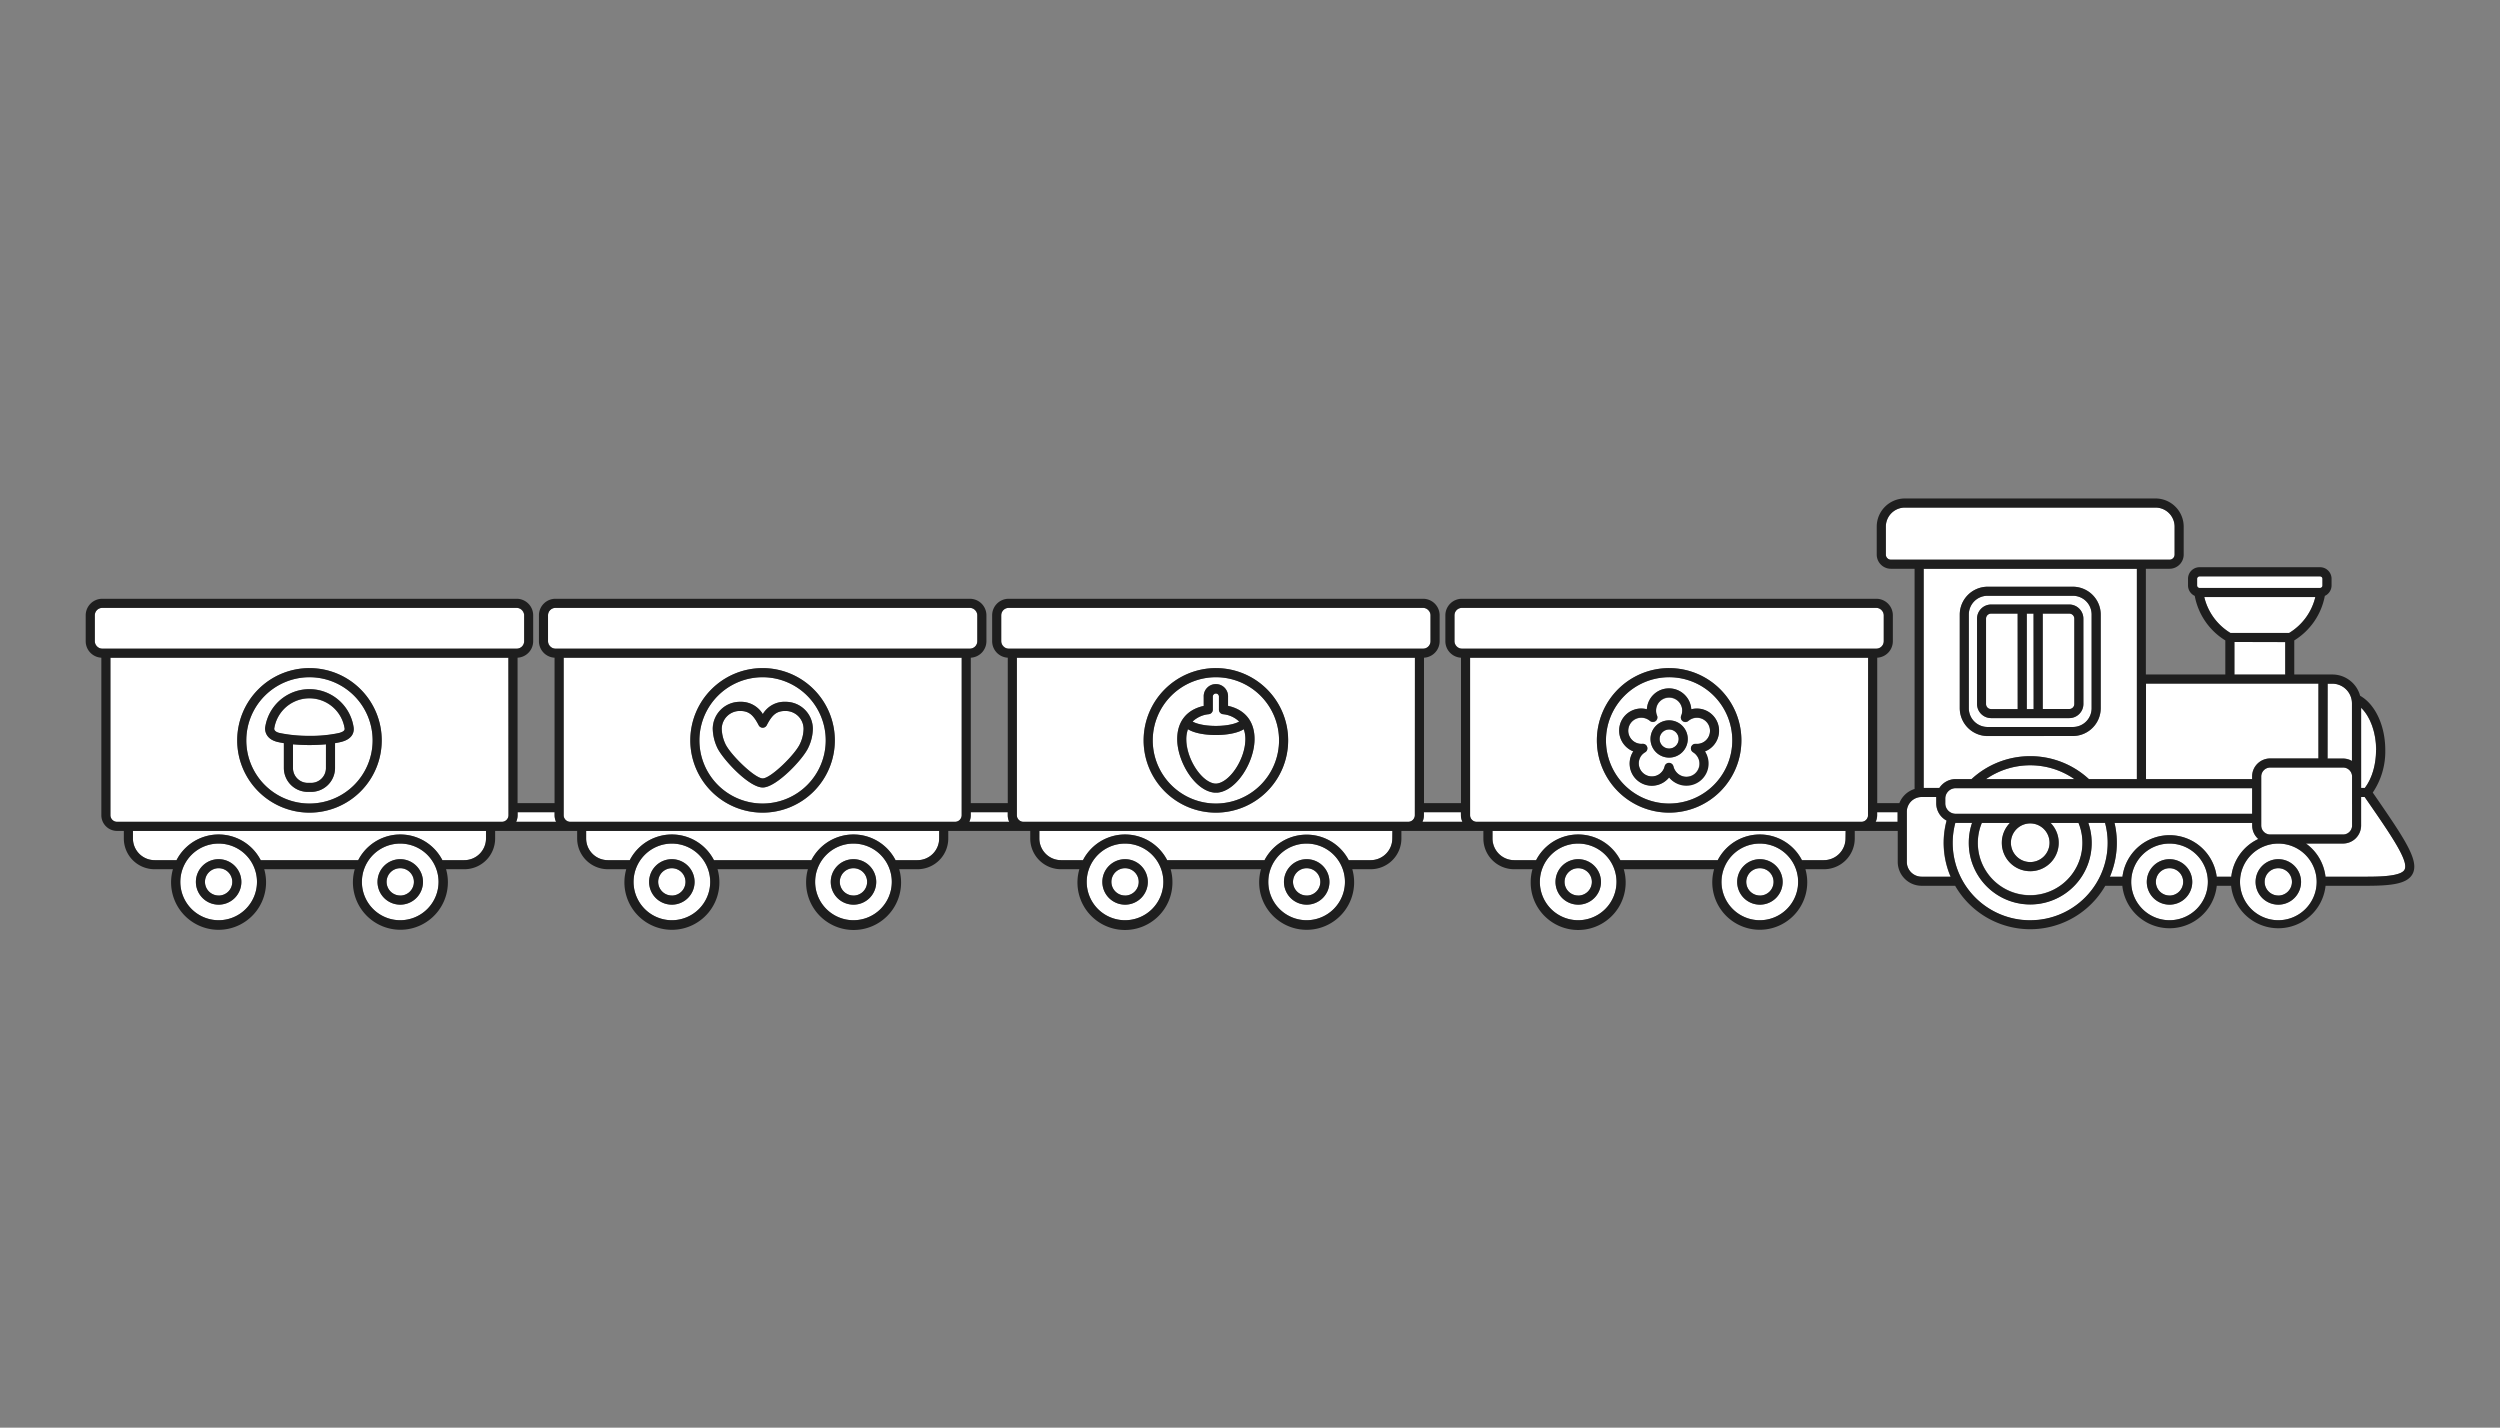 <svg id="Layer_172" data-name="Layer 172" xmlns="http://www.w3.org/2000/svg" viewBox="0 0 895 511.11"><rect x="0" y="0" width="895" height="511.11" fill="#808080" stroke="none"/><defs><style>.cls-1{fill:#fff;}.cls-2{fill:#1e1e1e;}</style></defs><g id="train3"><g id="color"><g id="_6" data-name="6"><path class="cls-1" d="M360.78,290.77H347.54v1.07a5.52,5.52,0,0,1-.53,2.37h14.3a5.52,5.52,0,0,1-.53-2.37Z"/><path class="cls-1" d="M523,290.77H509.79v1.07a5.52,5.52,0,0,1-.53,2.37h14.31a5.53,5.53,0,0,1-.54-2.37Z"/><path class="cls-1" d="M198.53,290.77H185.29v1.07a5.52,5.52,0,0,1-.53,2.37h14.3a5.52,5.52,0,0,1-.53-2.37Z"/><path class="cls-1" d="M672.05,291.84a5.67,5.67,0,0,1-.53,2.37h7.86v-3.44h-7.33Z"/></g><g id="_5" data-name="5"><path class="cls-1" d="M143.3,310.84a4.89,4.89,0,1,0,4.88,4.89A4.89,4.89,0,0,0,143.3,310.84Z"/><path class="cls-1" d="M78.27,302A13.72,13.72,0,1,0,92,315.73,13.73,13.73,0,0,0,78.27,302Zm0,21.86a8.14,8.14,0,1,1,8.14-8.14A8.15,8.15,0,0,1,78.27,323.87Z"/><path class="cls-1" d="M47.59,300.18a7.77,7.77,0,0,0,7.76,7.76H63.2a16.94,16.94,0,0,1,30.13,0h34.9a16.94,16.94,0,0,1,30.13,0h7.85a7.78,7.78,0,0,0,7.77-7.76v-2.71H47.59Z"/><path class="cls-1" d="M143.3,302A13.72,13.72,0,1,0,157,315.73,13.73,13.73,0,0,0,143.3,302Zm0,21.86a8.14,8.14,0,1,1,8.13-8.14A8.16,8.16,0,0,1,143.3,323.87Z"/><path class="cls-1" d="M78.27,310.84a4.89,4.89,0,1,0,4.89,4.89A4.89,4.89,0,0,0,78.27,310.84Z"/><rect class="cls-1" x="33.94" y="217.62" width="153.69" height="14.6" rx="2.66"/><path class="cls-1" d="M110.78,287.66a22.61,22.61,0,1,0-22.6-22.61A22.63,22.63,0,0,0,110.78,287.66ZM94.93,260.48a16,16,0,0,1,31.69,0c.14,1.17,0,4-4.55,5.12-.65.16-1.36.3-2.12.43v9a8.57,8.57,0,0,1-8.66,8.44h-1a8.56,8.56,0,0,1-8.66-8.44v-9c-.76-.13-1.48-.26-2.14-.41C94.63,264.54,94.88,260.89,94.93,260.48Z"/><path class="cls-1" d="M104.88,266.46v8.63a5.3,5.3,0,0,0,5.4,5.18h1a5.3,5.3,0,0,0,5.4-5.18v-8.63c-1.85.17-3.86.27-5.92.27S106.75,266.63,104.88,266.46Z"/><path class="cls-1" d="M100.2,262.48a51.06,51.06,0,0,0,10.57,1,47.56,47.56,0,0,0,10.52-1c2.22-.54,2.13-1.32,2.1-1.58a12.75,12.75,0,0,0-25.22,0C98.15,261,98.16,262,100.2,262.48Z"/><path class="cls-1" d="M39.53,291.84a2.38,2.38,0,0,0,2.37,2.37H179.66a2.37,2.37,0,0,0,2.37-2.37V235.47H39.53Zm71.25-52.65a25.87,25.87,0,1,1-25.86,25.86A25.9,25.9,0,0,1,110.78,239.19Z"/></g><g id="_4" data-name="4"><path class="cls-1" d="M201.79,291.84a2.37,2.37,0,0,0,2.37,2.37H341.91a2.38,2.38,0,0,0,2.38-2.37V235.47H201.79ZM273,239.19a25.87,25.87,0,1,1-25.87,25.86A25.89,25.89,0,0,1,273,239.19Z"/><path class="cls-1" d="M273,287.66a22.61,22.61,0,1,0-22.61-22.61A22.63,22.63,0,0,0,273,287.66ZM255.13,260.9a9.72,9.72,0,0,1,9.78-9.65,9.11,9.11,0,0,1,8.14,4.4,9,9,0,0,1,8.16-4.4A9.71,9.71,0,0,1,291,260.9a16.07,16.07,0,0,1-1.54,6.63c-1.87,4.27-11.56,14.39-16.35,14.39-5.1,0-14.64-10.48-16.4-14.4A16.77,16.77,0,0,1,255.13,260.9Z"/><path class="cls-1" d="M273.06,278.66c2.86,0,11.68-8.6,13.38-12.46a12.9,12.9,0,0,0,1.25-5.3,6.44,6.44,0,0,0-6.48-6.39c-3.12,0-4.74,1.24-6.7,5.1a1.63,1.63,0,0,1-1.44.9h0a1.63,1.63,0,0,1-1.45-.88c-2-3.88-3.63-5.12-6.7-5.12a6.46,6.46,0,0,0-6.53,6.39,13.47,13.47,0,0,0,1.26,5.31C261.36,270.05,270.23,278.66,273.06,278.66Z"/><rect class="cls-1" x="196.19" y="217.62" width="153.69" height="14.6" rx="2.66"/><path class="cls-1" d="M305.55,310.84a4.89,4.89,0,1,0,4.88,4.89A4.89,4.89,0,0,0,305.55,310.84Z"/><path class="cls-1" d="M240.52,310.84a4.89,4.89,0,1,0,4.89,4.89A4.89,4.89,0,0,0,240.52,310.84Z"/><path class="cls-1" d="M240.52,302a13.72,13.72,0,1,0,13.72,13.72A13.74,13.74,0,0,0,240.52,302Zm0,21.86a8.14,8.14,0,1,1,8.14-8.14A8.15,8.15,0,0,1,240.52,323.87Z"/><path class="cls-1" d="M305.55,302a13.72,13.72,0,1,0,13.72,13.72A13.73,13.73,0,0,0,305.55,302Zm0,21.86a8.14,8.14,0,1,1,8.14-8.14A8.15,8.15,0,0,1,305.55,323.87Z"/><path class="cls-1" d="M209.84,300.18a7.77,7.77,0,0,0,7.76,7.76h7.86a16.94,16.94,0,0,1,30.13,0h34.89a16.94,16.94,0,0,1,30.13,0h7.85a7.77,7.77,0,0,0,7.77-7.76v-2.71H209.84Z"/></g><g id="_3" data-name="3"><path class="cls-1" d="M402.77,302a13.72,13.72,0,1,0,13.72,13.72A13.73,13.73,0,0,0,402.77,302Zm0,21.86a8.14,8.14,0,1,1,8.15-8.14A8.15,8.15,0,0,1,402.77,323.87Z"/><path class="cls-1" d="M372.09,300.18a7.77,7.77,0,0,0,7.76,7.76h7.86a16.94,16.94,0,0,1,30.13,0h34.89a17,17,0,0,1,30.14,0h7.85a7.77,7.77,0,0,0,7.76-7.76v-2.71H372.09Z"/><path class="cls-1" d="M467.8,302a13.72,13.72,0,1,0,13.72,13.72A13.74,13.74,0,0,0,467.8,302Zm0,21.86a8.14,8.14,0,1,1,8.14-8.14A8.15,8.15,0,0,1,467.8,323.87Z"/><path class="cls-1" d="M402.77,310.84a4.89,4.89,0,1,0,4.89,4.89A4.89,4.89,0,0,0,402.77,310.84Z"/><path class="cls-1" d="M364,291.84a2.37,2.37,0,0,0,2.37,2.37H504.17a2.38,2.38,0,0,0,2.37-2.37V235.47H364Zm71.25-52.65a25.87,25.87,0,1,1-25.86,25.86A25.89,25.89,0,0,1,435.29,239.19Z"/><path class="cls-1" d="M443.62,258.31a9.63,9.63,0,0,0-5.83-2.63,1.63,1.63,0,0,1-1.41-1.61v-4.59a1.1,1.1,0,1,0-2.19,0v4.59a1.63,1.63,0,0,1-1.4,1.61,9.69,9.69,0,0,0-5.84,2.63c1,.63,3.82,1.57,8.34,1.57S442.64,258.94,443.62,258.31Z"/><path class="cls-1" d="M435.1,280.54h.37c4.77-.41,10.21-8.56,10.4-15.58a11,11,0,0,0-.56-3.9c-2.23,1.41-6.13,2.08-10,2.08s-7.8-.67-10-2.08a10.85,10.85,0,0,0-.56,3.9C424.9,272,430.34,280.13,435.1,280.54Z"/><path class="cls-1" d="M435.29,287.66a22.61,22.61,0,1,0-22.61-22.61A22.63,22.63,0,0,0,435.29,287.66Zm-4.36-35v-3.23a4.36,4.36,0,1,1,8.71,0v3.23c6.22,1.37,9.66,5.8,9.48,12.34-.21,7.85-6.28,17.91-13.14,18.71a1.65,1.65,0,0,1-.32,0h-.73l-.25,0c-6.89-.72-13-10.84-13.23-18.72C421.28,258.51,424.71,254.08,430.93,252.71Z"/><path class="cls-1" d="M467.8,310.84a4.89,4.89,0,1,0,4.88,4.89A4.9,4.9,0,0,0,467.8,310.84Z"/><rect class="cls-1" x="358.44" y="217.62" width="153.69" height="14.6" rx="2.66"/></g><g id="_2" data-name="2"><rect class="cls-1" x="520.7" y="217.62" width="153.69" height="14.6" rx="2.66"/><path class="cls-1" d="M630.05,302a13.72,13.72,0,1,0,13.72,13.72A13.74,13.74,0,0,0,630.05,302Zm0,21.86a8.14,8.14,0,1,1,8.14-8.14A8.15,8.15,0,0,1,630.05,323.87Z"/><path class="cls-1" d="M565,302a13.72,13.72,0,1,0,13.71,13.72A13.73,13.73,0,0,0,565,302Zm0,21.86a8.14,8.14,0,1,1,8.15-8.14A8.15,8.15,0,0,1,565,323.87Z"/><path class="cls-1" d="M565,310.84a4.89,4.89,0,1,0,4.89,4.89A4.89,4.89,0,0,0,565,310.84Z"/><path class="cls-1" d="M630.05,310.84a4.89,4.89,0,1,0,4.89,4.89A4.89,4.89,0,0,0,630.05,310.84Z"/><path class="cls-1" d="M534.35,300.18a7.77,7.77,0,0,0,7.76,7.76H550a16.94,16.94,0,0,1,30.13,0H615a16.94,16.94,0,0,1,30.13,0H653a7.77,7.77,0,0,0,7.76-7.76v-2.71H534.35Z"/><path class="cls-1" d="M597.54,268a3.41,3.41,0,1,0-3.4-3.41A3.41,3.41,0,0,0,597.54,268Z"/><path class="cls-1" d="M597.54,287.66a22.61,22.61,0,1,0-22.6-22.61A22.63,22.63,0,0,0,597.54,287.66ZM580,259.17a7.94,7.94,0,0,1,7.56-5.5,7.7,7.7,0,0,1,2,.27,7.91,7.91,0,0,1,7.9-7.48,8,8,0,0,1,8,7.48,8,8,0,0,1,2-.26,7.95,7.95,0,0,1,2.9,15.35,8,8,0,0,1-12.85,9.32A7.94,7.94,0,0,1,584.71,269a8,8,0,0,1-4.69-9.85Z"/><path class="cls-1" d="M586.14,266.07a4.63,4.63,0,0,0,1.83.22,1.64,1.64,0,0,1,1.69,1.12,1.62,1.62,0,0,1-.7,1.89,4.77,4.77,0,0,0-2.2,4.76,4.6,4.6,0,0,0,1.87,3.05,4.68,4.68,0,0,0,6.55-1,4.47,4.47,0,0,0,.78-1.67,1.63,1.63,0,0,1,1.57-1.27h0a1.65,1.65,0,0,1,1.59,1.25,4.7,4.7,0,0,0,7.34,2.73,4.73,4.73,0,0,0,1-6.56,4.6,4.6,0,0,0-1.35-1.23,1.63,1.63,0,0,1,1-3,4.85,4.85,0,0,0,1.87-.22,4.69,4.69,0,0,0-1.48-9.14,4.78,4.78,0,0,0-1.45.23,5,5,0,0,0-1.62.92,1.63,1.63,0,0,1-2.55-1.89,4.63,4.63,0,0,0,.37-1.8,4.71,4.71,0,0,0-8-3.31,4.61,4.61,0,0,0-1.35,3.28,4.48,4.48,0,0,0,.36,1.84,1.63,1.63,0,0,1-2.57,1.85,4.83,4.83,0,0,0-1.62-.9,4.78,4.78,0,0,0-1.45-.23,4.67,4.67,0,0,0-4.46,3.24,4.58,4.58,0,0,0,.29,3.57A4.63,4.63,0,0,0,586.14,266.07Zm11.4-8.18a6.67,6.67,0,1,1-6.66,6.66A6.66,6.66,0,0,1,597.54,257.89Z"/><path class="cls-1" d="M526.29,291.84a2.37,2.37,0,0,0,2.37,2.37H666.42a2.37,2.37,0,0,0,2.37-2.37V235.47H526.29Zm71.25-52.65a25.87,25.87,0,1,1-25.86,25.86A25.89,25.89,0,0,1,597.54,239.19Z"/></g><g id="_1" data-name="1"><path class="cls-1" d="M740.85,219.67H731.3v34.19h9.55a1.8,1.8,0,0,0,1.76-1.82V221.5A1.8,1.8,0,0,0,740.85,219.67Z"/><path class="cls-1" d="M806.27,282.17H700.13a3.73,3.73,0,0,0-3.72,3.72v1.73a3.73,3.73,0,0,0,3.72,3.72H806.27Z"/><path class="cls-1" d="M776.69,302a13.72,13.72,0,1,0,13.72,13.72A13.74,13.74,0,0,0,776.69,302Zm0,21.86a8.14,8.14,0,1,1,8.14-8.14A8.15,8.15,0,0,1,776.69,323.87Z"/><path class="cls-1" d="M776.69,310.84a4.89,4.89,0,1,0,4.89,4.89A4.89,4.89,0,0,0,776.69,310.84Z"/><path class="cls-1" d="M709.49,294.6a18.73,18.73,0,1,0,34.65,0h-10a10.18,10.18,0,1,1-14.54,0Z"/><circle class="cls-1" cx="726.82" cy="301.7" r="6.92"/><path class="cls-1" d="M819.51,226.57a20.62,20.62,0,0,0,9.38-12.86H789.12a20.57,20.57,0,0,0,9.37,12.86Z"/><rect class="cls-1" x="799.92" y="229.83" width="18.17" height="11.64"/><path class="cls-1" d="M768.22,278.92h38V278a6.48,6.48,0,0,1,6.47-6.48H830V244.72H768.22Z"/><path class="cls-1" d="M778.51,198.55v-10a6.84,6.84,0,0,0-6.81-6.84H681.94a6.83,6.83,0,0,0-6.81,6.84v10a1.82,1.82,0,0,0,1.81,1.82h99.75A1.83,1.83,0,0,0,778.51,198.55Z"/><path class="cls-1" d="M742.19,213.29H711.44a6.69,6.69,0,0,0-6.6,6.76v33.44a6.7,6.7,0,0,0,6.6,6.77h30.75a6.7,6.7,0,0,0,6.61-6.77V220.05A6.7,6.7,0,0,0,742.19,213.29ZM745.87,252a5.06,5.06,0,0,1-5,5.08H712.78a5.06,5.06,0,0,1-5-5.08V221.5a5.06,5.06,0,0,1,5-5.08h28.07a5.06,5.06,0,0,1,5,5.08Z"/><path class="cls-1" d="M711,221.5V252a1.8,1.8,0,0,0,1.76,1.82h9.56V219.67h-9.56A1.8,1.8,0,0,0,711,221.5Z"/><path class="cls-1" d="M696.87,293.78a7,7,0,0,1-3.72-6.16v-1.73a5.25,5.25,0,0,1,0-.56h-5.25a5.29,5.29,0,0,0-5.29,5.29v17.94a5.3,5.3,0,0,0,5.29,5.3h10.38a30.72,30.72,0,0,1-1.44-20.08Z"/><path class="cls-1" d="M711,278.92h31.63a27.74,27.74,0,0,0-31.63,0Z"/><rect class="cls-1" x="725.59" y="219.67" width="2.45" height="34.19"/><path class="cls-1" d="M747.62,294.6a22,22,0,1,1-41.61,0h-6a27.74,27.74,0,1,0,53.6,0Z"/><path class="cls-1" d="M787.45,206.31h43.12a.88.88,0,0,1,.88.88v2.39a.88.88,0,0,1-.88.88H787.44a.87.87,0,0,1-.87-.87v-2.39A.88.88,0,0,1,787.45,206.31Z"/><path class="cls-1" d="M815.64,310.84a4.89,4.89,0,1,0,4.88,4.89A4.9,4.9,0,0,0,815.64,310.84Z"/><path class="cls-1" d="M845.31,285.33V295.5a6.48,6.48,0,0,1-6.48,6.48H825.56a17,17,0,0,1,7,11.88h14.74c5.71,0,12.4-.29,13.57-2.53,1.6-3-4.69-12.17-14.23-26Z"/><path class="cls-1" d="M815.64,302a13.72,13.72,0,1,0,13.72,13.72A13.74,13.74,0,0,0,815.64,302Zm0,21.86a8.14,8.14,0,1,1,8.14-8.14A8.15,8.15,0,0,1,815.64,323.87Z"/><path class="cls-1" d="M842,272.39V251.77a7.06,7.06,0,0,0-7-7.05h-1.7v26.81h5.54A6.47,6.47,0,0,1,842,272.39Z"/><path class="cls-1" d="M765,278.92v-75.3H688.67v78.45h5.5l.12,0a7,7,0,0,1,5.84-3.17h5.68a31,31,0,0,1,42,0Zm-53.52-15.4a10,10,0,0,1-9.86-10V220.05a10,10,0,0,1,9.86-10h30.75a10,10,0,0,1,9.86,10v33.44a10,10,0,0,1-9.86,10Z"/><path class="cls-1" d="M808.47,300.36a6.45,6.45,0,0,1-2.2-4.86v-.9H757a31,31,0,0,1-1.65,19.26h4.5a17,17,0,0,1,33.73,0h5.22A17,17,0,0,1,808.47,300.36Z"/><path class="cls-1" d="M846.64,282.07c2.56-3.37,4-8.27,4-13.56,0-6.26-2.12-12-5.37-15.12v28.68Z"/><path class="cls-1" d="M838.83,274.78H812.74a3.23,3.23,0,0,0-3.22,3.23V295.5a3.22,3.22,0,0,0,3.22,3.22h26.09a3.22,3.22,0,0,0,3.22-3.22V288s0-.05,0-.08v-9.94A3.23,3.23,0,0,0,838.83,274.78Z"/></g></g><g id="line"><path class="cls-2" d="M853.93,268.51c0-8.7-3.59-16.38-9-19.42a10.32,10.32,0,0,0-9.94-7.62H821.35v-12.2a23.9,23.9,0,0,0,10.94-15.94,4.13,4.13,0,0,0,2.41-3.74v-2.39a4.14,4.14,0,0,0-4.14-4.14H787.44a4.13,4.13,0,0,0-4.13,4.14v2.39a4.13,4.13,0,0,0,2.41,3.74,23.81,23.81,0,0,0,10.94,15.94v12.2H768.22V203.62h8.47a5.08,5.08,0,0,0,5.07-5.07v-10a10.09,10.09,0,0,0-10.06-10.1H681.94a10.1,10.1,0,0,0-10.07,10.1v10a5.08,5.08,0,0,0,5.07,5.07h8.48v78.83a8.58,8.58,0,0,0-5.45,5.07h-7.92V235.46a5.92,5.92,0,0,0,5.59-5.9v-9.28a5.92,5.92,0,0,0-5.91-5.92H523.36a5.93,5.93,0,0,0-5.92,5.92v9.28a5.92,5.92,0,0,0,5.59,5.9v52.06H509.79V235.46a5.93,5.93,0,0,0,5.6-5.9v-9.28a5.93,5.93,0,0,0-5.92-5.92H361.1a5.92,5.92,0,0,0-5.91,5.92v9.28a5.92,5.92,0,0,0,5.59,5.9v52.06H347.54V235.46a5.93,5.93,0,0,0,5.6-5.9v-9.28a5.93,5.93,0,0,0-5.92-5.92H198.85a5.92,5.92,0,0,0-5.91,5.92v9.28a5.92,5.92,0,0,0,5.59,5.9v52.06H185.29V235.46a5.92,5.92,0,0,0,5.59-5.9v-9.28a5.92,5.92,0,0,0-5.91-5.92H36.6a5.93,5.93,0,0,0-5.92,5.92v9.28a5.92,5.92,0,0,0,5.6,5.9v56.38a5.63,5.63,0,0,0,5.62,5.63h2.43v2.71a11,11,0,0,0,11,11h6.58a17,17,0,1,0,32.68,0H127a17,17,0,1,0,32.69,0h6.57a11,11,0,0,0,11-11v-2.71h29.36v2.71a11,11,0,0,0,11,11h6.58a17,17,0,1,0,32.68,0h32.35a16.53,16.53,0,0,0-.64,4.53,17,17,0,1,0,33.32-4.53h6.57a11,11,0,0,0,11-11v-2.71h29.35v2.71a11,11,0,0,0,11,11h6.58a17,17,0,1,0,33.32,4.53,16.53,16.53,0,0,0-.64-4.53h32.35a17,17,0,1,0,32.68,0h6.58a11,11,0,0,0,11-11v-2.71h29.35v2.71a11,11,0,0,0,11,11h6.58a16.53,16.53,0,0,0-.64,4.53,17,17,0,1,0,33.32-4.53h32.34a17,17,0,1,0,32.69,0H653a11,11,0,0,0,11-11v-2.71h15.39v11.09a8.56,8.56,0,0,0,8.55,8.55h12a31,31,0,0,0,53.75,0h6.1a17,17,0,0,0,33.81,0h5.14a17,17,0,0,0,33.81,0h14.7c9,0,14.58-.7,16.46-4.26,2.49-4.76-2.75-12.43-14.26-29.11A26.25,26.25,0,0,0,853.93,268.51ZM520.7,229.56v-9.28a2.66,2.66,0,0,1,2.66-2.66H671.73a2.66,2.66,0,0,1,2.65,2.66v9.28a2.66,2.66,0,0,1-2.65,2.66H523.36A2.66,2.66,0,0,1,520.7,229.56Zm-162.26,0v-9.28a2.67,2.67,0,0,1,2.66-2.66H509.47a2.66,2.66,0,0,1,2.66,2.66v9.28a2.66,2.66,0,0,1-2.66,2.66H361.1A2.67,2.67,0,0,1,358.44,229.56Zm-162.25,0v-9.28a2.67,2.67,0,0,1,2.66-2.66H347.22a2.66,2.66,0,0,1,2.66,2.66v9.28a2.66,2.66,0,0,1-2.66,2.66H198.85A2.67,2.67,0,0,1,196.19,229.56ZM36.6,232.22a2.66,2.66,0,0,1-2.66-2.66v-9.28a2.66,2.66,0,0,1,2.66-2.66H185a2.66,2.66,0,0,1,2.66,2.66v9.28a2.66,2.66,0,0,1-2.66,2.66Zm41.67,97.22A13.72,13.72,0,1,1,92,315.73,13.73,13.73,0,0,1,78.27,329.44Zm65,0A13.72,13.72,0,1,1,157,315.73,13.73,13.73,0,0,1,143.3,329.44ZM174,300.18a7.78,7.78,0,0,1-7.77,7.76h-7.85a16.94,16.94,0,0,0-30.13,0H93.33a16.94,16.94,0,0,0-30.13,0H55.35a7.77,7.77,0,0,1-7.76-7.76v-2.71H174Zm8.05-8.34a2.37,2.37,0,0,1-2.37,2.37H41.9a2.38,2.38,0,0,1-2.37-2.37V235.47H182Zm2.73,2.37a5.52,5.52,0,0,0,.53-2.37v-1.07h13.24v1.07a5.52,5.52,0,0,0,.53,2.37Zm55.76,35.23a13.72,13.72,0,1,1,13.72-13.71A13.73,13.73,0,0,1,240.52,329.44Zm65,0a13.72,13.72,0,1,1,13.72-13.71A13.73,13.73,0,0,1,305.55,329.44Zm30.68-29.26a7.77,7.77,0,0,1-7.77,7.76h-7.85a16.94,16.94,0,0,0-30.13,0H255.59a16.94,16.94,0,0,0-30.13,0H217.6a7.77,7.77,0,0,1-7.76-7.76v-2.71H336.23Zm8.06-8.34a2.38,2.38,0,0,1-2.38,2.37H204.16a2.37,2.37,0,0,1-2.37-2.37V235.47h142.5Zm2.72,2.37a5.52,5.52,0,0,0,.53-2.37v-1.07h13.24v1.07a5.52,5.52,0,0,0,.53,2.37Zm55.76,35.23a13.72,13.72,0,1,1,13.72-13.71A13.73,13.73,0,0,1,402.77,329.44Zm65,0a13.72,13.72,0,1,1,13.72-13.71A13.73,13.73,0,0,1,467.8,329.44Zm30.68-29.26a7.77,7.77,0,0,1-7.76,7.76h-7.85a17,17,0,0,0-30.14,0H417.84a16.94,16.94,0,0,0-30.13,0h-7.86a7.77,7.77,0,0,1-7.76-7.76v-2.71H498.48Zm8.06-8.34a2.38,2.38,0,0,1-2.37,2.37H366.41a2.37,2.37,0,0,1-2.37-2.37V235.47h142.5Zm2.72,2.37a5.52,5.52,0,0,0,.53-2.37v-1.07H523v1.07a5.53,5.53,0,0,0,.54,2.37ZM565,329.44a13.72,13.72,0,1,1,13.71-13.71A13.73,13.73,0,0,1,565,329.44Zm65,0a13.72,13.72,0,1,1,13.72-13.71A13.73,13.73,0,0,1,630.05,329.44Zm30.68-29.26a7.77,7.77,0,0,1-7.76,7.76h-7.85a16.94,16.94,0,0,0-30.13,0h-34.9a16.94,16.94,0,0,0-30.13,0h-7.85a7.77,7.77,0,0,1-7.76-7.76v-2.71H660.73Zm8.06-8.34a2.37,2.37,0,0,1-2.37,2.37H528.66a2.37,2.37,0,0,1-2.37-2.37V235.47h142.5Zm10.59,2.37h-7.86a5.67,5.67,0,0,0,.53-2.37v-1.07h7.33Zm171.29-25.7c0,5.29-1.47,10.19-4,13.56h-1.33V253.39C848.55,256.51,850.67,262.25,850.67,268.51ZM842.05,288v7.55a3.22,3.22,0,0,1-3.22,3.22H812.74a3.22,3.22,0,0,1-3.22-3.22V278a3.23,3.23,0,0,1,3.22-3.23h26.09a3.23,3.23,0,0,1,3.21,3.15v9.94S842.05,287.92,842.05,288Zm-8.76-43.23H835a7.06,7.06,0,0,1,7,7.05v20.62a6.47,6.47,0,0,0-3.21-.86h-5.54Zm-46.72-35.14v-2.39a.87.87,0,0,1,.87-.88h43.12a.87.87,0,0,1,.88.88v2.39a.87.87,0,0,1-.88.87H787.44A.87.87,0,0,1,786.57,209.58Zm2.55,4.13h39.77a20.62,20.62,0,0,1-9.38,12.86h-21A20.57,20.57,0,0,1,789.12,213.71Zm29,16.12v11.63H799.92V229.83ZM830,244.72v26.81H812.74a6.48,6.48,0,0,0-6.47,6.48v.91h-38v-34.2ZM726.82,311.88a10.16,10.16,0,0,0,7.27-17.28h10a18.51,18.51,0,0,1,1.4,7.11,18.72,18.72,0,1,1-36-7.11h10.06a10.16,10.16,0,0,0,7.27,17.28ZM719.9,301.7a6.92,6.92,0,1,1,6.92,6.92A6.93,6.93,0,0,1,719.9,301.7Zm-19.77-10.36a3.73,3.73,0,0,1-3.72-3.72v-1.73a3.73,3.73,0,0,1,3.72-3.72H806.27v9.17Zm26.69-20.63a30.9,30.9,0,0,0-21,8.21h-5.68a7,7,0,0,0-5.84,3.17l-.12,0h-5.5V203.62H765v75.3H747.82A30.88,30.88,0,0,0,726.82,270.71Zm15.81,8.21H711a27.74,27.74,0,0,1,31.63,0Zm-65.69-78.55a1.82,1.82,0,0,1-1.81-1.82v-10a6.83,6.83,0,0,1,6.81-6.84H771.7a6.84,6.84,0,0,1,6.81,6.84v10a1.83,1.83,0,0,1-1.82,1.82Zm11,113.49a5.3,5.3,0,0,1-5.29-5.3V290.62a5.29,5.29,0,0,1,5.29-5.29h5.25a5.25,5.25,0,0,0,0,.56v1.73a7,7,0,0,0,3.72,6.16,30.72,30.72,0,0,0,1.44,20.08Zm38.89,15.58A27.7,27.7,0,0,1,700,294.59h6a21.77,21.77,0,0,0-1.17,7.11,22,22,0,1,0,42.78-7.11h6a27.69,27.69,0,0,1-26.8,34.84Zm49.87,0a13.72,13.72,0,1,1,13.72-13.71A13.73,13.73,0,0,1,776.69,329.44Zm16.87-15.58a17,17,0,0,0-33.73,0h-4.5A31,31,0,0,0,757,294.6h49.29v.9a6.45,6.45,0,0,0,2.2,4.86,17,17,0,0,0-9.69,13.5Zm22.08,15.58a13.72,13.72,0,1,1,13.72-13.71A13.73,13.73,0,0,1,815.64,329.44Zm45.18-18.11c-1.17,2.24-7.86,2.53-13.57,2.53H832.51a17,17,0,0,0-7-11.88h13.27a6.48,6.48,0,0,0,6.48-6.48V285.33h1.28C856.13,299.16,862.42,308.29,860.82,311.33Z"/><path class="cls-2" d="M740.85,216.42H712.78a5.06,5.06,0,0,0-5,5.08V252a5.06,5.06,0,0,0,5,5.08h28.07a5.06,5.06,0,0,0,5-5.08V221.5A5.06,5.06,0,0,0,740.85,216.42Zm-18.51,37.44h-9.56A1.8,1.8,0,0,1,711,252V221.5a1.8,1.8,0,0,1,1.76-1.83h9.56Zm5.7,0h-2.45V219.67H728ZM742.61,252a1.8,1.8,0,0,1-1.76,1.82H731.3V219.67h9.55a1.8,1.8,0,0,1,1.76,1.83Z"/><path class="cls-2" d="M752.05,253.49V220.05a10,10,0,0,0-9.86-10H711.44a10,10,0,0,0-9.86,10v33.44a10,10,0,0,0,9.86,10h30.75A10,10,0,0,0,752.05,253.49Zm-3.25,0a6.7,6.7,0,0,1-6.61,6.77H711.44a6.7,6.7,0,0,1-6.6-6.77V220.05a6.69,6.69,0,0,1,6.6-6.76h30.75a6.7,6.7,0,0,1,6.61,6.76Z"/><path class="cls-2" d="M815.64,307.59a8.14,8.14,0,1,0,8.14,8.14A8.15,8.15,0,0,0,815.64,307.59Zm0,13a4.89,4.89,0,1,1,4.88-4.88A4.9,4.9,0,0,1,815.64,320.61Z"/><path class="cls-2" d="M776.69,307.59a8.14,8.14,0,1,0,8.14,8.14A8.15,8.15,0,0,0,776.69,307.59Zm0,13a4.89,4.89,0,1,1,4.89-4.88A4.89,4.89,0,0,1,776.69,320.61Z"/><path class="cls-2" d="M630.05,307.59a8.14,8.14,0,1,0,8.14,8.14A8.15,8.15,0,0,0,630.05,307.59Zm0,13a4.89,4.89,0,1,1,4.89-4.88A4.89,4.89,0,0,1,630.05,320.61Z"/><path class="cls-2" d="M565,307.59a8.14,8.14,0,1,0,8.15,8.14A8.15,8.15,0,0,0,565,307.59Zm0,13a4.89,4.89,0,1,1,4.89-4.88A4.89,4.89,0,0,1,565,320.61Z"/><path class="cls-2" d="M597.54,290.92a25.87,25.87,0,1,0-25.86-25.87A25.9,25.9,0,0,0,597.54,290.92Zm0-48.47a22.61,22.61,0,1,1-22.6,22.6A22.63,22.63,0,0,1,597.54,242.45Z"/><path class="cls-2" d="M584.71,269a7.94,7.94,0,0,0,12.83,9.33A7.95,7.95,0,0,0,610.39,269a7.95,7.95,0,0,0-2.9-15.35,8,8,0,0,0-2,.26,8,8,0,0,0-8-7.48,7.91,7.91,0,0,0-7.9,7.48,7.7,7.7,0,0,0-2-.27,7.94,7.94,0,0,0-7.56,5.5,8,8,0,0,0,4.69,9.85Zm-1.59-8.85a4.67,4.67,0,0,1,4.46-3.24,4.78,4.78,0,0,1,1.45.23,4.83,4.83,0,0,1,1.62.9,1.63,1.63,0,0,0,2.57-1.85,4.48,4.48,0,0,1-.36-1.84,4.61,4.61,0,0,1,1.35-3.28,4.69,4.69,0,0,1,7.66,5.11,1.63,1.63,0,0,0,2.55,1.89,5,5,0,0,1,1.62-.92,4.78,4.78,0,0,1,1.45-.23,4.69,4.69,0,0,1,1.48,9.14,4.85,4.85,0,0,1-1.87.22,1.63,1.63,0,0,0-1,3,4.6,4.6,0,0,1,1.35,1.23,4.7,4.7,0,1,1-7.6,5.52,4.66,4.66,0,0,1-.77-1.69,1.65,1.65,0,0,0-1.59-1.25h0a1.63,1.63,0,0,0-1.57,1.27,4.47,4.47,0,0,1-.78,1.67,4.68,4.68,0,0,1-6.55,1,4.67,4.67,0,0,1-1-6.55A4.65,4.65,0,0,1,589,269.3a1.62,1.62,0,0,0,.7-1.89,1.64,1.64,0,0,0-1.69-1.12,4.72,4.72,0,0,1-4.56-2.55A4.58,4.58,0,0,1,583.12,260.17Z"/><path class="cls-2" d="M597.54,271.22a6.67,6.67,0,1,0-6.66-6.67A6.67,6.67,0,0,0,597.54,271.22Zm0-10.07a3.41,3.41,0,1,1-3.4,3.4A3.41,3.41,0,0,1,597.54,261.15Z"/><path class="cls-2" d="M467.8,307.59a8.14,8.14,0,1,0,8.14,8.14A8.15,8.15,0,0,0,467.8,307.59Zm0,13a4.89,4.89,0,1,1,4.88-4.88A4.9,4.9,0,0,1,467.8,320.61Z"/><path class="cls-2" d="M402.77,307.59a8.14,8.14,0,1,0,8.15,8.14A8.15,8.15,0,0,0,402.77,307.59Zm0,13a4.89,4.89,0,1,1,4.89-4.88A4.89,4.89,0,0,1,402.77,320.61Z"/><path class="cls-2" d="M435.29,290.92a25.87,25.87,0,1,0-25.86-25.87A25.9,25.9,0,0,0,435.29,290.92Zm0-48.47a22.61,22.61,0,1,1-22.61,22.6A22.63,22.63,0,0,1,435.29,242.45Z"/><path class="cls-2" d="M434.68,283.77l.25,0h.73a1.65,1.65,0,0,0,.32,0c6.86-.8,12.93-10.86,13.14-18.71.18-6.54-3.26-11-9.48-12.34v-3.23a4.36,4.36,0,1,0-8.71,0v3.23c-6.22,1.37-9.65,5.8-9.48,12.34C421.67,272.93,427.79,283.05,434.68,283.77Zm-1.89-28.09a1.63,1.63,0,0,0,1.4-1.61v-4.59a1.1,1.1,0,1,1,2.19,0v4.59a1.63,1.63,0,0,0,1.41,1.61,9.63,9.63,0,0,1,5.83,2.63c-1,.63-3.81,1.57-8.33,1.57s-7.35-.94-8.34-1.57A9.69,9.69,0,0,1,432.79,255.68Zm-7.52,5.38c2.22,1.41,6.13,2.08,10,2.08s7.79-.67,10-2.08a11,11,0,0,1,.56,3.9c-.19,7-5.63,15.17-10.4,15.58h-.37c-4.76-.41-10.2-8.56-10.39-15.58A10.85,10.85,0,0,1,425.27,261.06Z"/><path class="cls-2" d="M305.55,307.59a8.14,8.14,0,1,0,8.14,8.14A8.15,8.15,0,0,0,305.55,307.59Zm0,13a4.89,4.89,0,1,1,4.88-4.88A4.89,4.89,0,0,1,305.55,320.61Z"/><path class="cls-2" d="M240.52,307.59a8.14,8.14,0,1,0,8.14,8.14A8.15,8.15,0,0,0,240.52,307.59Zm0,13a4.89,4.89,0,1,1,4.89-4.88A4.89,4.89,0,0,1,240.52,320.61Z"/><path class="cls-2" d="M273,290.92a25.87,25.87,0,1,0-25.87-25.87A25.9,25.9,0,0,0,273,290.92Zm0-48.47a22.61,22.61,0,1,1-22.61,22.6A22.63,22.63,0,0,1,273,242.45Z"/><path class="cls-2" d="M273.06,281.92c4.79,0,14.48-10.12,16.35-14.39A16.07,16.07,0,0,0,291,260.9a9.71,9.71,0,0,0-9.74-9.65,9,9,0,0,0-8.16,4.4,9.11,9.11,0,0,0-8.14-4.4,9.72,9.72,0,0,0-9.78,9.65,16.77,16.77,0,0,0,1.53,6.62C258.42,271.44,268,281.92,273.06,281.92Zm-14.68-21a6.46,6.46,0,0,1,6.53-6.39c3.07,0,4.7,1.24,6.7,5.12a1.63,1.63,0,0,0,1.45.88h0a1.63,1.63,0,0,0,1.44-.9c2-3.86,3.58-5.1,6.7-5.1a6.44,6.44,0,0,1,6.48,6.39,12.9,12.9,0,0,1-1.25,5.3c-1.7,3.86-10.52,12.46-13.38,12.46s-11.7-8.61-13.42-12.45A13.47,13.47,0,0,1,258.38,260.9Z"/><path class="cls-2" d="M143.3,307.59a8.14,8.14,0,1,0,8.13,8.14A8.16,8.16,0,0,0,143.3,307.59Zm0,13a4.89,4.89,0,1,1,4.88-4.88A4.89,4.89,0,0,1,143.3,320.61Z"/><path class="cls-2" d="M78.27,307.59a8.14,8.14,0,1,0,8.14,8.14A8.15,8.15,0,0,0,78.27,307.59Zm0,13a4.89,4.89,0,1,1,4.89-4.88A4.89,4.89,0,0,1,78.27,320.61Z"/><path class="cls-2" d="M110.78,290.92a25.87,25.87,0,1,0-25.86-25.87A25.91,25.91,0,0,0,110.78,290.92Zm0-48.47a22.61,22.61,0,1,1-22.6,22.6A22.63,22.63,0,0,1,110.78,242.45Z"/><path class="cls-2" d="M99.48,265.65c.66.15,1.38.28,2.14.41v9a8.56,8.56,0,0,0,8.66,8.44h1a8.57,8.57,0,0,0,8.66-8.44v-9c.76-.13,1.47-.27,2.12-.43,4.53-1.11,4.69-3.95,4.55-5.12a16,16,0,0,0-31.69,0C94.88,260.89,94.63,264.54,99.48,265.65Zm17.21,9.44a5.3,5.3,0,0,1-5.4,5.18h-1a5.3,5.3,0,0,1-5.4-5.18v-8.63c1.87.17,3.88.27,5.89.27s4.07-.1,5.92-.27ZM98.17,260.84a12.75,12.75,0,0,1,25.22,0c0,.26.12,1-2.1,1.58a47.56,47.56,0,0,1-10.52,1,51.06,51.06,0,0,1-10.57-1C98.16,262,98.15,261,98.17,260.84Z"/></g></g></svg>